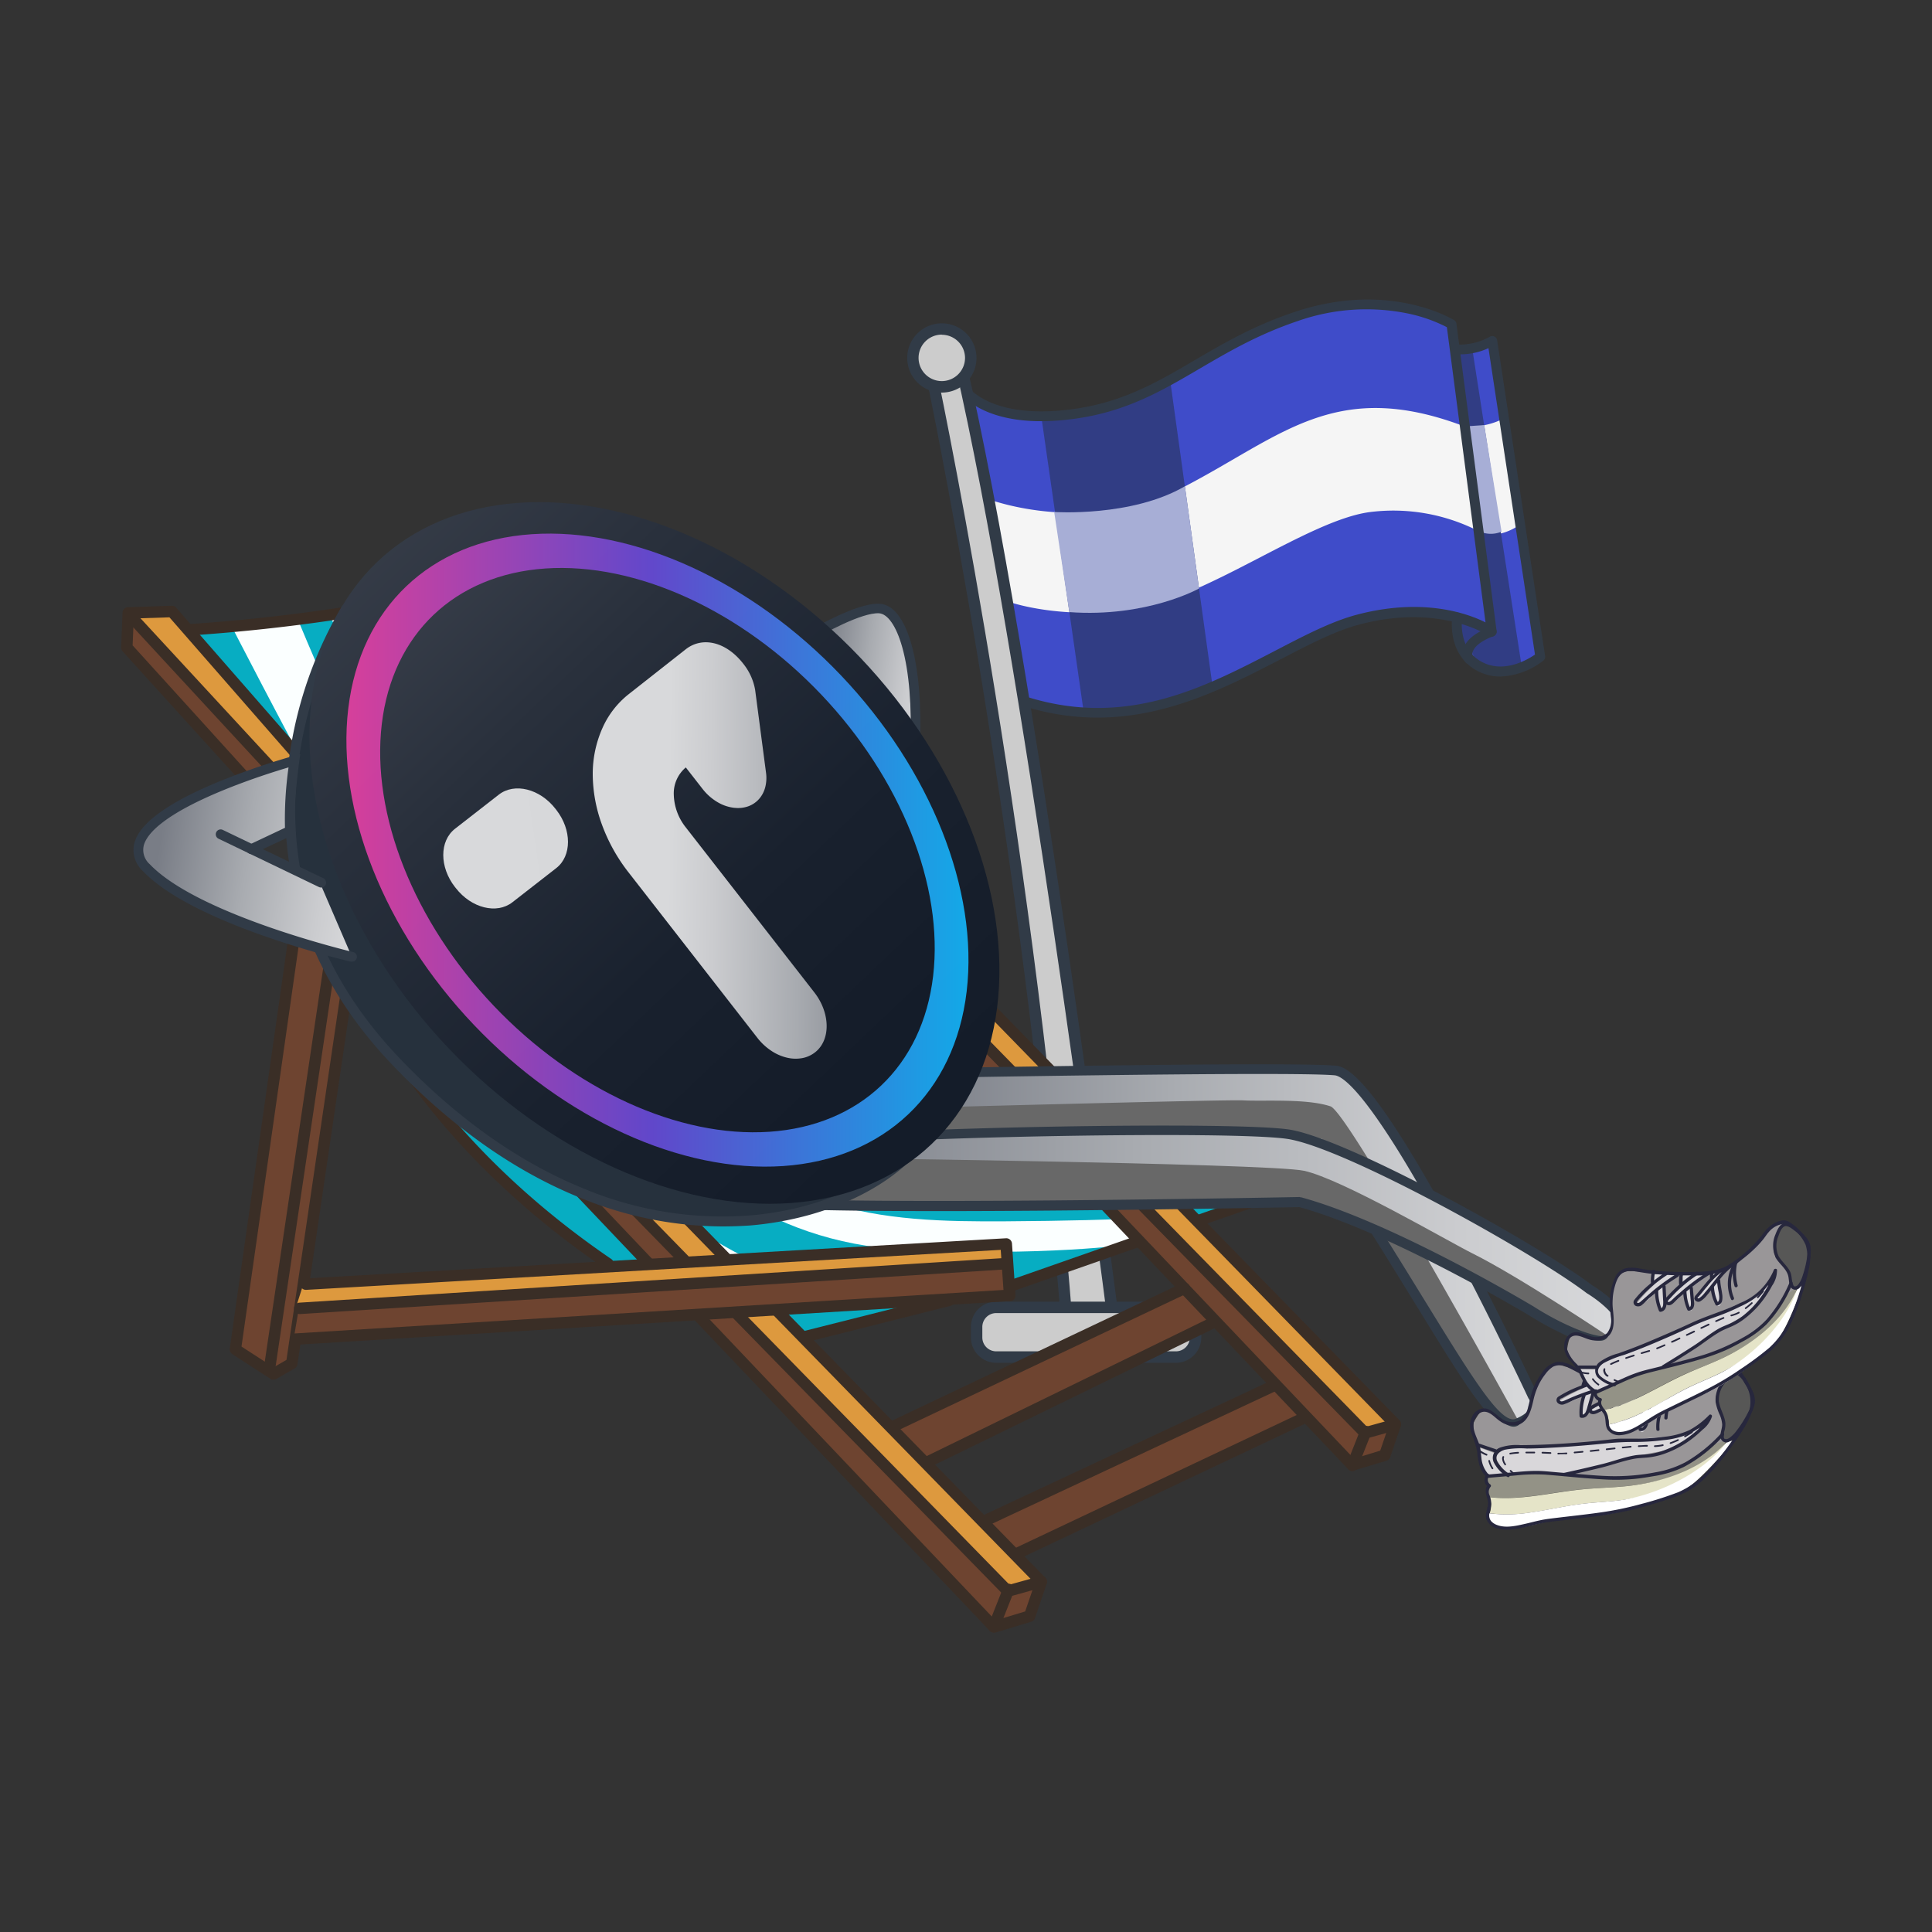 <svg id="Capa_2" data-name="Capa 2" xmlns="http://www.w3.org/2000/svg" xmlns:xlink="http://www.w3.org/1999/xlink" viewBox="0 0 400 400"><rect x="0" y="0" width="400" height="400" fill="#333333" stroke="none"/><defs><style>.cls-1{fill:#313d84;}.cls-2{fill:#3f4cc9;}.cls-3{fill:#f5f5f5;}.cls-4{fill:#a7aed6;}.cls-5{fill:#313b47;}.cls-6{fill:#ccc;}.cls-7{fill:#07adc2;}.cls-8{fill:#fbffff;}.cls-9{fill:#6e4430;}.cls-10{fill:#dd993e;}.cls-11{fill:#3a2e26;}.cls-12{fill:url(#Degradado_sin_nombre_12);}.cls-13{fill:url(#Degradado_sin_nombre_12-2);}.cls-14{fill:#686868;}.cls-15{fill:url(#Degradado_sin_nombre_12-3);}.cls-16{fill:#939286;}.cls-17{fill:#e5e4c8;}.cls-18{fill:#fff;}.cls-19{fill:#999698;}.cls-20{fill:#575756;}.cls-21{fill:#d9d7da;}.cls-22{fill:#27273d;}.cls-23{fill:url(#Degradado_sin_nombre_12-4);}.cls-24{fill:#26313d;}.cls-25{fill:url(#Degradado_sin_nombre_49);}.cls-26{opacity:0.93;fill:url(#Nueva_muestra_de_degradado_2);}.cls-27{fill:url(#Degradado_sin_nombre_49-2);}.cls-28{fill:url(#Degradado_sin_nombre_12-5);}.cls-29{fill:url(#Degradado_sin_nombre_11);}.cls-30{fill:url(#Degradado_sin_nombre_12-6);}</style><linearGradient id="Degradado_sin_nombre_12" x1="175.04" y1="258.08" x2="318.27" y2="258.08" gradientUnits="userSpaceOnUse"><stop offset="0.08" stop-color="#797d86"/><stop offset="0.47" stop-color="#a8abb0"/><stop offset="0.82" stop-color="#cbcccf"/><stop offset="1" stop-color="#d8d9db"/></linearGradient><linearGradient id="Degradado_sin_nombre_12-2" x1="175.04" y1="261.33" x2="318.42" y2="261.33" xlink:href="#Degradado_sin_nombre_12"/><linearGradient id="Degradado_sin_nombre_12-3" x1="145.64" y1="255.93" x2="336.59" y2="255.93" xlink:href="#Degradado_sin_nombre_12"/><linearGradient id="Degradado_sin_nombre_12-4" x1="126.31" y1="634.85" x2="151.43" y2="634.85" gradientTransform="translate(137.65 -509.53) rotate(8.6)" xlink:href="#Degradado_sin_nombre_12"/><linearGradient id="Degradado_sin_nombre_49" x1="1700.88" y1="2333.98" x2="1700.88" y2="2949.51" gradientTransform="translate(-1277.33 -2313.34) scale(0.83 0.87)" gradientUnits="userSpaceOnUse"><stop offset="0" stop-color="#fff"/><stop offset="0.14" stop-color="#c9cbce"/><stop offset="0.31" stop-color="#92969c"/><stop offset="0.47" stop-color="#656a73"/><stop offset="0.62" stop-color="#424853"/><stop offset="0.77" stop-color="#29303c"/><stop offset="0.9" stop-color="#19212e"/><stop offset="1" stop-color="#141c29"/></linearGradient><linearGradient id="Nueva_muestra_de_degradado_2" x1="71.72" y1="175.99" x2="200.53" y2="175.99" gradientTransform="translate(158.78 -45.34) rotate(43.56)" gradientUnits="userSpaceOnUse"><stop offset="0" stop-color="#e340a1"/><stop offset="0.49" stop-color="#664ad6"/><stop offset="0.99" stop-color="#14b2f5"/></linearGradient><linearGradient id="Degradado_sin_nombre_49-2" x1="1752.54" y1="2435.57" x2="1752.54" y2="2932.89" gradientTransform="translate(-1298.38 -2313.92) scale(0.82 0.87)" xlink:href="#Degradado_sin_nombre_49"/><linearGradient id="Degradado_sin_nombre_12-5" x1="1646.54" y1="2609.6" x2="1605.56" y2="2650.64" gradientTransform="matrix(0.62, -0.48, -0.61, -0.79, 759.92, 3028.6)" xlink:href="#Degradado_sin_nombre_12"/><linearGradient id="Degradado_sin_nombre_11" x1="1613.18" y1="2632.07" x2="1567.31" y2="2664.83" gradientTransform="matrix(0.62, -0.48, -0.61, -0.79, 759.92, 3028.6)" gradientUnits="userSpaceOnUse"><stop offset="0" stop-color="#797d86"/><stop offset="0.09" stop-color="#95999f"/><stop offset="0.2" stop-color="#aeb0b5"/><stop offset="0.32" stop-color="#c1c2c6"/><stop offset="0.47" stop-color="#cecfd2"/><stop offset="0.65" stop-color="#d6d7d9"/><stop offset="1" stop-color="#d8d9db"/></linearGradient><linearGradient id="Degradado_sin_nombre_12-6" x1="-4.84" y1="690.53" x2="41.77" y2="690.53" gradientTransform="translate(137.65 -509.53) rotate(8.6)" xlink:href="#Degradado_sin_nombre_12"/></defs><title>i</title><path class="cls-1" d="M303.29,135.35a39.78,39.78,0,0,1-2.05-4.6c0-.51.08-3.28.08-3.28l6.86,2.77s-1.54,1.61-2.12,2S303.29,135.35,303.29,135.35Z"/><path class="cls-2" d="M306.74,110.21l2.31,20.11s-2.95,1.09-3.94,3-2.85,3.83,2.74,5.15a14.19,14.19,0,0,0,9.41-.77l1.65-1.64-4.38-27.92S310.17,111.29,306.74,110.21Z"/><path class="cls-3" d="M303.69,87.4l3.06,23.32a11.33,11.33,0,0,0,8.32-2.41l-3.39-22.44S307,88,303.69,87.4Z"/><path class="cls-2" d="M300.4,66.38l2.74,21.9a15.46,15.46,0,0,0,8.43-1.76l-2.3-15.21-7.22,1Z"/><path class="cls-1" d="M304.82,72.22l10.29,66.13a7.07,7.07,0,0,1-6.57.43c-3.87-1.53-4.23-4.59-3.43-5.76a11.16,11.16,0,0,1,3.29-2.41l-7.23-58.76"/><path class="cls-4" d="M307.3,88l-3.94.29L306.28,110a5.68,5.68,0,0,0,4.6.07Z"/><path class="cls-3" d="M204.72,103.06l4.16,21s7.88,13.46,32.73,3.94,36.68-19.38,47.3-19.05a31.49,31.49,0,0,1,17.73,6.24L302.59,85.1s-19.38-7.33-36.67.22-28,16.31-37.45,18.5S204.72,103.06,204.72,103.06Z"/><path class="cls-2" d="M201,82l3.76,21.38s20.47,7.81,40.61-2.7,31.24-22.48,57.81-12.4l-2.63-21.17A43.59,43.59,0,0,0,275.26,64c-14.45,2.49-27.15,12.12-36.79,17.23S208.84,88.71,201,82Z"/><path class="cls-2" d="M274.82,130.61c-13.14,6-22.77,13.57-38.68,16.06s-23.5-1.61-23.5-1.61l-3.43-20.36S220,128.46,235,126.05s35.69-18.18,48.39-20a38.69,38.69,0,0,1,22.89,4l2.73,20.26a65.78,65.78,0,0,0-15.43-3.4C286.39,126.48,274.82,130.61,274.82,130.61Z"/><path class="cls-1" d="M215.59,86.2,224.31,147s2.92,1.17,11.83-.29a77.15,77.15,0,0,0,15-3.95l-8.79-63.46a66.17,66.17,0,0,1-15.73,5.51A67.46,67.46,0,0,1,215.59,86.2Z"/><path class="cls-5" d="M227.19,148.57a50.45,50.45,0,0,1-15.3-2.4,1,1,0,0,1,.61-1.93c20.76,6.55,37-2,51.41-9.46,6-3.12,11.62-6.07,16.93-7.49,13.67-3.64,23-.3,26.72,1.57l-8-61.12a31.7,31.7,0,0,0-8.25-2.87,42.9,42.9,0,0,0-22.6,1.59c-8.22,2.77-14.38,6.38-20.34,9.87-7.73,4.53-15,8.81-25.53,10.32-18.68,2.69-24-5.23-24.21-5.56a1,1,0,0,1,1.71-1.1c.08.12,5,7.13,22.21,4.65,10.11-1.45,17.24-5.63,24.79-10.06,6.05-3.54,12.31-7.21,20.73-10,19.35-6.5,32.42,1.37,33,1.71a1,1,0,0,1,.47.73l8.32,63.64a1,1,0,0,1-.48,1,1,1,0,0,1-1.11,0c-.1-.07-10.09-6.82-26.89-2.34-5.09,1.36-10.63,4.26-16.51,7.32C254.33,142.07,241.88,148.57,227.19,148.57Z"/><path class="cls-5" d="M310.69,140.07a10.21,10.21,0,0,1-5-1.27c-6.1-3.37-5.09-10.8-5-11.11a1,1,0,1,1,2,.29c0,.29-.82,6.37,4,9,4.62,2.56,9.61-.42,11.11-1.46l-9.63-63.44a13.87,13.87,0,0,1-6.78,1.25,1,1,0,0,1,.27-2,12.76,12.76,0,0,0,6.83-1.64,1,1,0,0,1,.93,0,1,1,0,0,1,.55.75l9.93,65.4a1,1,0,0,1-.37.94A15.62,15.62,0,0,1,310.69,140.07Z"/><path class="cls-4" d="M218.26,106s16.05,1.1,27.07-5.33l2.92,21.17s-10.8,6.06-26.86,4.89Z"/><path class="cls-6" d="M192.32,74.91S213,171,221.08,276.58h9.82S213.48,138.16,198.68,74.41Z"/><path class="cls-5" d="M232.25,277.77H220l-.09-1.1c-8-104.27-28.53-200.55-28.73-201.51l-.29-1.32,8.72-.69.23,1c14.65,63.08,32.07,200.91,32.25,202.3Zm-10.07-2.37h7.38c-1.83-14.32-18-139.69-31.81-199.73l-4,.32C196.25,87.89,214.65,178,222.18,275.4Z"/><circle class="cls-6" cx="194.97" cy="74.12" r="5.99"/><path class="cls-5" d="M195,81.28a7.17,7.17,0,1,1,7.17-7.16A7.17,7.17,0,0,1,195,81.28Zm0-12a4.81,4.81,0,1,0,4.8,4.81A4.81,4.81,0,0,0,195,69.31Z"/><rect class="cls-6" x="202.2" y="270.67" width="45.33" height="10.29" rx="5.15"/><path class="cls-5" d="M243.47,282.15H206.25a5.24,5.24,0,0,1-5.23-5.24v-2.18a5.24,5.24,0,0,1,5.23-5.24h37.22a5.25,5.25,0,0,1,5.24,5.24v2.18A5.25,5.25,0,0,1,243.47,282.15Zm-37.22-10.29a2.87,2.87,0,0,0-2.87,2.87v2.18a2.88,2.88,0,0,0,2.87,2.87h37.22a2.88,2.88,0,0,0,2.87-2.87v-2.18a2.87,2.87,0,0,0-2.87-2.87Z"/><path class="cls-5" d="M304.18,137.47a1,1,0,0,1-.86-.46,3.32,3.32,0,0,1-.3-2.76c.55-1.75,2.38-3.24,5.44-4.44a1,1,0,1,1,.74,1.89c-3.17,1.24-4,2.48-4.23,3.11a1.37,1.37,0,0,0,0,1.1,1,1,0,0,1-.29,1.39A.94.94,0,0,1,304.18,137.47Z"/><path class="cls-7" d="M74.29,125.73s-2.92,6.42-5.11,13.07-4.38,20.72-4.38,20.72L38.52,130.26s10.15-.73,16.86-1.25S74.29,125.73,74.29,125.73Z"/><path class="cls-7" d="M72.9,197.59s12.77,15,17.3,18.5A150.2,150.2,0,0,0,103,224.41l30.51,37.66-7-.29s-14.15-6.13-32.11-26.71-22-34.16-22-34.16Z"/><path class="cls-7" d="M162.2,278.62l-36.49-43.77s10.36-1.32,34.15-6,30.95-17,30.95-17l31.42,33.06,43-1.2,4.38,2.63L208.91,266.5Z"/><path class="cls-8" d="M61.88,128.77l-13.87,1S86.53,205,104.27,229.12,144,262.76,144,262.76l14.68-.61s-17.69-5.66-38.53-29.29C103.49,214,79.82,172,61.88,128.77Z"/><path class="cls-8" d="M68.59,128.19l14.45-2s30.33,64,52.08,95,48.25,31.8,73,31.67,40.64-1.23,40.64-1.23l-14.81,6s-17.81,2.58-46.76,1.09S139.6,240.39,127.78,224C111.2,201.05,68.59,128.19,68.59,128.19Z"/><path class="cls-8" d="M93.85,125.71l12.26-2s34.68,69.73,51.67,94.74c5.15,7.58,12.54,14.36,20,17.81,12,5.54,25.37,4.3,36.93,4.38,18.76.14,61,.73,61,.73l-16.93,7.57s-61.57,0-68.09-.4a52.77,52.77,0,0,1-37.51-19.85C140.15,212.06,93.85,125.71,93.85,125.71Z"/><polygon class="cls-9" points="263.4 286.05 195.08 319.11 201.43 326.67 270.29 293.6 263.4 286.05"/><polygon class="cls-9" points="244.9 266.67 177.78 298.2 184.46 306.52 251.68 273.68 244.9 266.67"/><polygon class="cls-9" points="192.67 211.6 196.72 199.34 218.84 222.77 204.17 223.31 192.67 211.6"/><polygon class="cls-9" points="219.32 239.95 279.71 303.13 287.05 301.6 288.58 295.03 235.52 239.19 219.32 239.95"/><polygon class="cls-10" points="205.87 209.27 288.58 295.03 282.88 296.23 198.53 209.78 205.87 209.27"/><path class="cls-11" d="M280,304.57a1.17,1.17,0,0,1-.86-.37l-88.32-93a1.18,1.18,0,0,1,1.72-1.63L280.32,302l5.44-1.66,1.76-5.16-91.46-93.78a1.18,1.18,0,1,1,1.69-1.65l92,94.3a1.2,1.2,0,0,1,.27,1.21l-2.19,6.42a1.17,1.17,0,0,1-.78.75l-6.71,2A1,1,0,0,1,280,304.57Z"/><path class="cls-11" d="M282.59,297.85a1.14,1.14,0,0,1-.84-.36L193.29,207a1.18,1.18,0,1,1,1.69-1.65l88,90,5.6-1.56a1.18,1.18,0,0,1,.64,2.28l-6.28,1.75A1.12,1.12,0,0,1,282.59,297.85Z"/><polygon class="cls-9" points="56.26 166.82 25.93 133.98 26.37 126.64 36.33 126.64 62.94 158.06 62.28 162.55 56.26 166.82"/><polygon class="cls-10" points="26.37 126.64 60.13 164.41 62.17 163.54 62.94 158.06 36.33 126.64 26.37 126.64"/><path class="cls-11" d="M60.71,165.16a1.18,1.18,0,0,1-.87-.38L26.12,128.29a1.2,1.2,0,0,1,.07-1.68,1.18,1.18,0,0,1,1.67.07l33.72,36.49a1.18,1.18,0,0,1-.07,1.67A1.12,1.12,0,0,1,60.71,165.16Z"/><polygon class="cls-9" points="48.92 279.92 60.53 195.73 72.9 197.59 60.2 282.22 56.59 284.19 48.92 279.92"/><path class="cls-11" d="M209.9,267.2a1.19,1.19,0,0,1-1.12-.8,1.17,1.17,0,0,1,.73-1.5l25.71-9a1.18,1.18,0,0,1,.79,2.23l-25.72,9A1.07,1.07,0,0,1,209.9,267.2Z"/><path class="cls-11" d="M248,253.93a1.18,1.18,0,0,1-.4-2.29l27.7-9.71a1.19,1.19,0,0,1,.78,2.24l-27.69,9.7A1.32,1.32,0,0,1,248,253.93Z"/><path class="cls-11" d="M125.89,262.82a1.2,1.2,0,0,1-.67-.21C103,247.46,89.67,231.38,82.4,220.55c-7.91-11.77-10.52-19.86-10.63-20.2a1.18,1.18,0,0,1,.77-1.48,1.19,1.19,0,0,1,1.49.77h0c0,.08,2.64,8.17,10.4,19.69,7.15,10.63,20.27,26.42,42.12,41.33a1.18,1.18,0,0,1-.66,2.16Z"/><path class="cls-11" d="M161.72,279.17a1.18,1.18,0,0,1-.28-2.33l34.74-8.76a1.18,1.18,0,0,1,.58,2.29L162,279.13A1.35,1.35,0,0,1,161.72,279.17Z"/><path class="cls-11" d="M39.1,131.58a1.18,1.18,0,0,1-.06-2.36,379,379,0,0,0,41.46-5.09,1.18,1.18,0,0,1,.42,2.33,380,380,0,0,1-41.75,5.12Z"/><path class="cls-11" d="M178.08,299.75a1.18,1.18,0,0,1-.51-2.25l67.15-31.83a1.18,1.18,0,0,1,1,2.14l-67.15,31.82A1.11,1.11,0,0,1,178.08,299.75Z"/><path class="cls-11" d="M184.64,307.49a1.19,1.19,0,0,1-.52-2.25l66.72-32.55a1.18,1.18,0,1,1,1,2.12l-66.71,32.56A1.17,1.17,0,0,1,184.64,307.49Z"/><path class="cls-11" d="M280,304.57a1.12,1.12,0,0,1-.44-.09,1.17,1.17,0,0,1-.66-1.53l2.77-7a1.18,1.18,0,0,1,2.2.87l-2.77,7A1.2,1.2,0,0,1,280,304.57Z"/><path class="cls-11" d="M55.53,167.49a1.22,1.22,0,0,1-.88-.38L25.38,134.85a1.16,1.16,0,0,1-.3-.85l.29-7.15a1.18,1.18,0,0,1,1.14-1.13l9.05-.3a1.16,1.16,0,0,1,.93.41l27.3,31.24A1.18,1.18,0,1,1,62,158.62L35.08,127.81l-7.39.24-.23,5.57,28.94,31.9a1.17,1.17,0,0,1-.87,2Z"/><path class="cls-11" d="M56.62,285.66a1.14,1.14,0,0,1-.64-.19l-7.88-5.11a1.17,1.17,0,0,1-.53-1.16l12-84.22a1.18,1.18,0,1,1,2.34.33L50,278.79l6.64,4.3,2.67-1.54,12.33-83.66a1.18,1.18,0,0,1,1.34-1,1.2,1.2,0,0,1,1,1.34L61.59,282.46a1.18,1.18,0,0,1-.58.85l-3.8,2.19A1.11,1.11,0,0,1,56.62,285.66Z"/><path class="cls-11" d="M55.75,284.93h-.18a1.18,1.18,0,0,1-1-1.34l13-87.59a1.18,1.18,0,1,1,2.34.35l-13,87.58A1.19,1.19,0,0,1,55.75,284.93Z"/><path class="cls-11" d="M195.23,320.09a1.18,1.18,0,0,1-.5-2.25l68.82-32.17a1.18,1.18,0,1,1,1,2.14L195.73,320A1.1,1.1,0,0,1,195.23,320.09Z"/><path class="cls-11" d="M201,327.34a1.19,1.19,0,0,1-1.07-.68,1.18,1.18,0,0,1,.57-1.57l69.18-32.7a1.17,1.17,0,0,1,1.57.56,1.19,1.19,0,0,1-.56,1.58l-69.18,32.7A1.3,1.3,0,0,1,201,327.34Z"/><path class="cls-12" d="M273.72,235.77c26.93,40.94,34.81,61.31,40.51,58.9s3.7-5.08,3.7-5.08-31.63-67.15-41.49-68-89.87.62-89.87.62-11.68,2.7-11.53,10.15S273.72,235.77,273.72,235.77Z"/><path class="cls-13" d="M273.72,235.77c26.93,40.94,34.81,61.31,40.51,58.9l.33-.15-38.34-66.71s-14.55.25-18.85,0c-3.3-.18-57.26,1.26-81.87,1.92a6.71,6.71,0,0,0-.46,2.6C175.18,239.78,273.72,235.77,273.72,235.77Z"/><path class="cls-14" d="M273.72,235.77c26.93,40.94,34.81,61.31,40.51,58.9l.33-.15s-35.25-64.18-39.09-65.46c-5-1.67-13.8-1-18.1-1.24-3.3-.18-57.26,1.26-81.87,1.92a6.71,6.71,0,0,0-.46,2.6C175.18,239.78,273.72,235.77,273.72,235.77Z"/><path class="cls-5" d="M313.24,295.89c-4.26,0-9.22-8.06-19.74-25.16-5.48-8.9-12.29-20-21.17-33.48l1.69-1.12c8.9,13.53,15.72,24.62,21.2,33.53,9.73,15.81,15.6,25.35,18.61,24.08,1.74-.74,2.79-1.62,3-2.55a2,2,0,0,0-.31-1.58l-.07-.09-.05-.11c-.08-.17-7.86-16.81-16.73-33.33-5.21-9.7-9.77-17.45-13.55-23-6-8.87-8.71-10.36-9.8-10.45-9.68-.87-89,.61-89.76.63l0-2c3.27-.06,80.19-1.5,90-.62,1.66.14,4.64,1.48,11.3,11.34,3.82,5.66,8.42,13.47,13.66,23.22,8.56,15.94,16.1,32,16.74,33.34a4.06,4.06,0,0,1,.59,3.23c-.41,1.59-1.82,2.91-4.2,3.91A3.35,3.35,0,0,1,313.24,295.89Z"/><path class="cls-15" d="M317.07,271.46s-28.68-17.3-47.95-22.55c0,0-99.85,2-114.74-.22S144,238.79,165,236.6s89.55-3.51,101.6-1.75,51.5,23.78,62.44,32.1c0,0,9.72,5.64,7.05,9.11C331.64,281.89,317.07,271.46,317.07,271.46Z"/><path class="cls-14" d="M304.85,259.5c-5.28-2.64-27-15.37-34.85-17.1-7.19-1.58-105.18-2.76-105.18-2.76l-14-.92c-7.48,3.58-6.72,8.45,3.58,10,14.89,2.19,114.74.22,114.74.22,19.27,5.25,47.95,22.55,47.95,22.55s10.21,7.29,16,6.52l-.34-1.49S314.58,264.34,304.85,259.5Z"/><path class="cls-5" d="M332.44,278.8a20.79,20.79,0,0,1-7.88-2.17,66.53,66.53,0,0,1-8-4.31c-.7-.42-28.78-17.23-47.55-22.4-5.81.12-100.1,1.93-114.75-.23-6.26-.92-9.67-2.9-9.61-5.57.08-4,7.86-7.24,20.29-8.53,21.7-2.26,90.24-3.44,101.85-1.75,12,1.75,51.58,23.71,62.87,32.27.88.53,6.57,4.09,7.3,7.89a3.89,3.89,0,0,1-.73,3.2A4.41,4.41,0,0,1,332.44,278.8Zm-63.19-30.91.14,0c19.18,5.23,47.92,22.49,48.21,22.66l0,0c5.88,3.77,15,7.93,17,5.37a1.86,1.86,0,0,0,.36-1.59c-.49-2.55-4.78-5.6-6.39-6.56l-.1-.07c-11.1-8.44-50.19-30.2-62-31.91-11.53-1.68-79.73-.5-101.35,1.76-12.67,1.32-18.43,4.63-18.47,6.55,0,1.18,2.4,2.72,7.87,3.52,14.64,2.16,113.57.23,114.57.21Z"/><path class="cls-16" d="M336.72,307.69a53,53,0,0,0,17.34-4.92c3.58-4,3.55-4.95,3.36-4.79-.86.74-.82-1-.82-1l-14.05-4-34.72,12.95s-.51.82.71,1.81a2,2,0,0,0-.24,2.22c6.32.76,12.76-1,19.14-1.6C330.53,308.06,333.64,308,336.72,307.69Z"/><path class="cls-17" d="M357.76,298.28c-5.91,6.6-15,8.78-21,9.41-3.08.32-6.19.37-9.28.68-6.38.63-12.82,2.36-19.14,1.6a1,1,0,0,0,.07.15,4.51,4.51,0,0,1,0,3.19,30.41,30.41,0,0,0,8.52-.17c3.63-.51,7.19-1.37,10.83-1.8,2.46-.3,4.95-.39,7.41-.69a46.51,46.51,0,0,0,18.29-6.25C353.56,304,357.54,298.87,357.76,298.28Z"/><path class="cls-18" d="M335.09,310.65c-2.46.3-4.95.39-7.41.69-3.64.43-7.2,1.29-10.83,1.8a30.41,30.41,0,0,1-8.52.17,4.84,4.84,0,0,0-.15.6c0,.31-.06,2.57,4.29,2.54s8.86-2.38,15.75-2.51,17.63-3.53,21.15-5.88,9.67-9.84,9.67-9.84-1.39.28-1.28.06C352.09,305.8,341.54,309.88,335.09,310.65Z"/><path class="cls-19" d="M305.06,294.6a8.39,8.39,0,0,0,1.11,4.77c1.34,1.87-1.15,1.56,1.95,6.29,0,0,12.54-1.17,16.87-.09s11.48.81,19.7-.76a18.41,18.41,0,0,0,9.67-5.78s5,0,8.23-7.43c.46-1.08-.43-4.2-.43-4.2s-1.6-3.65-4.64-4c-13.45,8.25-18.74,5.47-20.77,4.83s-11.43-5-12.46-5.23-3.62-2.09-6.24,4.65-3.25,9.65-7.47,6.4C307.81,291.88,307.49,290.06,305.06,294.6Z"/><path class="cls-20" d="M356.22,287.07c-1.43,2.52-1.26,2.79-.07,5.11s.1,4.08.74,5.41,1.93.79,3.59-2,3.51-4.47,1.83-7.75S358.82,282.52,356.22,287.07Z"/><path class="cls-21" d="M306.24,299.68l3.83,1.4s.92-1.64,5.12-1.28,16.05-1.38,17.77-1.42,11.27-1,12.6-.86,6.85-2.44,6.85-2.44-3.54,4.7-7,5.21A53.29,53.29,0,0,0,333.84,303c-4.79,1.17-10.14,2.55-10.14,2.55s-4.72-1.61-15.87.35A13.15,13.15,0,0,1,306.24,299.68Z"/><path class="cls-21" d="M327.87,287.37s-5.17,2.34-5.16,3,3.12-.25,4.6-1.15-.24,2.75-.25,3.41.87,1.72,1.86-1.47,1.1-2.86,1.1-2.86L334.1,287l-2.66-1-2.77-.82Z"/><path class="cls-21" d="M333.89,289.51s-4.85,2.22-4.82,2.91,2.95-.18,4.34-1.05-.18,2.73-.17,3.38.85,1.73,1.72-1.42.53-2.67.53-2.67l4.29-1.38-2.54-1-2.64-.86Z"/><path class="cls-21" d="M340.1,290.78s-4.64,2.12-4.6,2.78,2.82-.16,4.14-1c0,0-.16,2.63-.15,3.26s.82,1.66,1.65-1.37.49-3.26.49-3.26l2.92-2-1.25.39-2.53-.84Z"/><path class="cls-22" d="M308.16,305.23a5.77,5.77,0,0,1-1.45-3.4c-.08-.61-.11-1.23-.21-1.83a9.24,9.24,0,0,0-.58-1.85c-.46-1.16-1.07-2.43-.78-3.71.23-1,1-2.11,2.1-2.15,1.32-.05,2.31,1.29,3.33,1.95a4.52,4.52,0,0,0,3.71.76c2.18-.67,2.73-3.12,3.19-5.07a14.09,14.09,0,0,1,1.33-3.68,12.58,12.58,0,0,1,1.18-1.79,5.78,5.78,0,0,1,1.55-1.49,3.4,3.4,0,0,1,3.33.25c1.22.6,2.39,1.28,3.62,1.85a81.1,81.1,0,0,0,8.1,3.13c2.48.84,5.18,1.72,7.83,1.33a23.21,23.21,0,0,0,4.08-1.18,30.31,30.31,0,0,0,3.89-1.66c.63-.33,1.25-.69,1.85-1.08a16.07,16.07,0,0,1,1.56-1,5,5,0,0,1,3.68-.5c.37.14.5.38.75.67s.75-.09.53-.41a2,2,0,0,1-.13-.18l-.53.41a11.11,11.11,0,0,1,1.23,1.88,7,7,0,0,1-.23,7.84,36.5,36.5,0,0,1-2.21,3.57,55.3,55.3,0,0,1-5.13,6.48,18.28,18.28,0,0,1-6.27,4.57,72,72,0,0,1-7.63,2.43,66.13,66.13,0,0,1-8.59,1.78c-2.95.42-5.92.73-8.88,1.09-1.14.14-2.29.26-3.42.5s-2,.48-3,.71c-1.88.42-4.11,1-6,.29a3,3,0,0,1-1.23-.8,1.9,1.9,0,0,1-.32-1.77,12.88,12.88,0,0,0,.34-1.75,5.12,5.12,0,0,0-.36-1.85,1.62,1.62,0,0,1,.2-1.72.34.34,0,0,0-.07-.53,1.13,1.13,0,0,1-.25-1.63c.27-.34-.21-.82-.48-.48a1.81,1.81,0,0,0,.39,2.69l-.07-.53c-1,1-.27,2.29-.06,3.45s-.71,2.49-.3,3.75a3.23,3.23,0,0,0,2.26,1.89,8,8,0,0,0,3,.18c2.2-.22,4.32-.9,6.48-1.33,1.34-.27,2.72-.38,4.08-.54l4.77-.57a79.85,79.85,0,0,0,9.24-1.54c2.87-.71,5.73-1.55,8.52-2.51a20,20,0,0,0,3.46-1.5,17.7,17.7,0,0,0,3.3-2.48,47,47,0,0,0,5.56-6.54c.87-1.2,1.71-2.42,2.47-3.69a16.73,16.73,0,0,0,1.89-3.9,6.83,6.83,0,0,0-.18-4.17,10.85,10.85,0,0,0-1.34-2.76q-.36-.49-.75-1c-.24-.3-.71.09-.53.41,0,.07.09.12.13.18l.53-.41a2.28,2.28,0,0,0-.73-.72,3.46,3.46,0,0,0-1.49-.31,6.72,6.72,0,0,0-3.68,1.15,28.14,28.14,0,0,1-8.1,3.83,11.76,11.76,0,0,1-4.15.7,18.59,18.59,0,0,1-4.24-.88,79.58,79.58,0,0,1-8.48-3.1c-1.35-.6-2.66-1.26-3.95-2a6,6,0,0,0-3.3-1,4.67,4.67,0,0,0-3.16,2.15,13.46,13.46,0,0,0-2.05,3.71c-.41,1.13-.6,2.33-.93,3.49a4.6,4.6,0,0,1-1.69,2.75,3.63,3.63,0,0,1-3.95-.47c-1.08-.72-2-1.89-3.37-2a2.85,2.85,0,0,0-2.55,1.62,4.41,4.41,0,0,0-.24,3.38,23,23,0,0,1,1.26,3.93,11.82,11.82,0,0,0,.72,3.59,5.7,5.7,0,0,0,1.08,1.57c.29.32.77-.16.47-.48Z"/><path class="cls-22" d="M355.22,290.39a10.68,10.68,0,0,0,.71,2.27,6.36,6.36,0,0,1,.63,2.25c0,1-.59,2.07-.26,3a1.22,1.22,0,0,0,1.63.62,5.09,5.09,0,0,0,1.9-1.61,22,22,0,0,0,2.73-4.28,6.79,6.79,0,0,0,.76-2.13,4.51,4.51,0,0,0-.41-2.37,13,13,0,0,0-1.19-2.2,5.74,5.74,0,0,0-1.51-1.77c-1.29-.84-2.61.55-3.37,1.48a6.2,6.2,0,0,0-1.64,4.6c.06.43.73.43.68,0a5.35,5.35,0,0,1,1.27-3.91c.49-.63,1.6-2.12,2.55-1.69a4.26,4.26,0,0,1,1.43,1.63,13,13,0,0,1,1.08,1.93,4,4,0,0,1,.43,2.31,6.55,6.55,0,0,1-.68,1.82,23.42,23.42,0,0,1-2.31,3.73,7.12,7.12,0,0,1-1.6,1.64c-.32.21-.95.46-1.12-.07a3.6,3.6,0,0,1,.14-1.56,5.28,5.28,0,0,0,.15-1.48c-.18-1.56-1.11-2.89-1.35-4.44C355.8,289.78,355.15,290,355.22,290.39Z"/><path class="cls-22" d="M307.79,306l6.08-.53a37.56,37.56,0,0,1,6.09-.16c4.11.32,8.21.79,12.33,1a42.11,42.11,0,0,0,6.15-.12c1.33-.13,2.65-.35,4-.58a22,22,0,0,0,6.16-1.88,29.59,29.59,0,0,0,8.26-6.54c.3-.32-.17-.8-.47-.48a30.89,30.89,0,0,1-7.38,6,20.5,20.5,0,0,1-6.13,2.09,44.34,44.34,0,0,1-9.48.82c-2-.05-4.05-.22-6.07-.39s-4-.31-6-.5c-1.09-.1-2.18-.2-3.27-.2s-2.32.08-3.47.18l-6.74.6c-.43,0-.44.71,0,.67Z"/><path class="cls-22" d="M312.53,305.18a7.06,7.06,0,0,1-2.56-2.7c-.53-1.23.54-2.05,1.62-2.34a17.6,17.6,0,0,1,4.47-.24c1.9,0,3.81-.1,5.71-.2,3.79-.21,7.56-.53,11.33-.92a55.4,55.4,0,0,1,5.61-.24,46,46,0,0,0,5.62-.37,17.86,17.86,0,0,0,5.66-1.43,17.38,17.38,0,0,0,4.37-3.31l-.57-.33a5,5,0,0,1-1.77,2.42,22.3,22.3,0,0,1-2.37,2,20.32,20.32,0,0,1-5.47,2.88,14,14,0,0,1-2.91.67c-1,.11-2,.09-3,.28-2.19.4-4.29,1.2-6.44,1.74-2.66.65-5.32,1.27-8,1.85-.42.1-.24.75.18.66q3.72-.82,7.43-1.72c2.25-.55,4.44-1.37,6.72-1.82,1.05-.21,2.09-.2,3.16-.32a14.8,14.8,0,0,0,3-.66,21,21,0,0,0,5.59-2.89A24.63,24.63,0,0,0,352.5,296a5.65,5.65,0,0,0,1.94-2.72.34.34,0,0,0-.56-.33,16.88,16.88,0,0,1-4.1,3.14,16.3,16.3,0,0,1-5.45,1.4,44.79,44.79,0,0,1-5.79.37c-1,0-2,0-3,0s-2,.16-3,.26c-3.91.42-7.84.73-11.76.92-2,.09-4,.15-6,.16a10.51,10.51,0,0,0-4.06.46,2.27,2.27,0,0,0-1.5,3,7.42,7.42,0,0,0,2.87,3.11c.36.25.7-.34.34-.58Z"/><path class="cls-22" d="M309.82,300.09,306,298.8c-.41-.14-.59.51-.18.65l3.78,1.29c.41.14.59-.51.18-.65Z"/><path class="cls-22" d="M331.06,285.69a31.48,31.48,0,0,0-4.34,1.43,23.57,23.57,0,0,0-4,2,.85.85,0,0,0-.31,1.24,1.28,1.28,0,0,0,1.54.33c.73-.26,1.43-.64,2.16-.94s1.47-.59,2.22-.85a46.49,46.49,0,0,1,5.19-1.47c.42-.09.24-.74-.18-.65a44.2,44.2,0,0,0-7.63,2.41c-.59.24-1.16.51-1.75.77-.23.1-.81.35-1,0s.38-.46.57-.56a28.63,28.63,0,0,1,3.47-1.71,29.43,29.43,0,0,1,4.2-1.37.34.34,0,0,0-.18-.66Z"/><path class="cls-22" d="M328.08,286.82a6.62,6.62,0,0,1,.38-1,7.54,7.54,0,0,1,.58-1,.34.34,0,1,0-.58-.35,7.73,7.73,0,0,0-1,2.19.33.33,0,0,0,.24.41.35.35,0,0,0,.42-.23Z"/><path class="cls-22" d="M327.6,288.88a11.05,11.05,0,0,0-.57,4.31.35.35,0,0,0,.25.33,1.35,1.35,0,0,0,1.25-.37,2.68,2.68,0,0,0,.66-1.27c.32-1.1.63-2.2.95-3.29a.34.34,0,0,0-.65-.18l-.8,2.76a6,6,0,0,1-.39,1.18c-.16.3-.47.61-.84.52l.24.32a10.55,10.55,0,0,1,.56-4.13c.14-.41-.52-.59-.66-.18Z"/><path class="cls-22" d="M337.54,287.78a28.91,28.91,0,0,0-4.44,1.48c-.74.31-1.47.63-2.18,1-.32.16-.64.32-.95.49a4,4,0,0,0-.93.58.87.87,0,0,0,.42,1.4c.66.23,1.37-.25,2-.5,1.39-.61,2.82-1.14,4.26-1.64a39,39,0,0,1,4.72-1.35c.43-.09.25-.74-.18-.65a46,46,0,0,0-7.42,2.34c-.56.22-1.12.45-1.67.69l-.73.33a1.17,1.17,0,0,1-.6.16.36.36,0,0,1-.27-.15c0-.16.06-.2.18-.27a24.57,24.57,0,0,1,3.64-1.79,28.13,28.13,0,0,1,4.38-1.46c.42-.1.24-.75-.18-.65Z"/><path class="cls-22" d="M333.88,289.22c.05-.17.09-.33.15-.49l.09-.26,0-.09s0,0,0,0l0-.07a6.9,6.9,0,0,1,.48-.89.33.33,0,0,0-.12-.46.34.34,0,0,0-.46.12,6.67,6.67,0,0,0-.86,2,.34.34,0,0,0,.24.41.34.34,0,0,0,.41-.23Z"/><path class="cls-22" d="M333.44,291.08A10.41,10.41,0,0,0,333,295a.34.34,0,0,0,.25.33,1.16,1.16,0,0,0,1.13-.32,2.42,2.42,0,0,0,.56-1.16c.25-1,.5-2,.74-3a.34.34,0,0,0-.65-.18l-.62,2.5c-.11.43-.28,1.68-1,1.48l.25.32a9.87,9.87,0,0,1,.37-3.74c.13-.41-.52-.59-.65-.18Z"/><path class="cls-22" d="M343,289a17.89,17.89,0,0,0-4.32,2c-.71.42-1.41.86-2.12,1.29-.45.28-1.32.58-1.24,1.25s.82.81,1.36.65a8.71,8.71,0,0,0,1.68-.82c1.2-.69,2.35-1.47,3.54-2.2a14.62,14.62,0,0,1,4-1.93c.42-.1.24-.75-.18-.65-2.2.54-4.14,2-6,3.16a22.87,22.87,0,0,1-2.88,1.66,1.56,1.56,0,0,1-.59.18c-.11,0-.16,0-.17-.12s0-.08.1-.15a5.38,5.38,0,0,1,.92-.56l1.8-1.1a17.54,17.54,0,0,1,4.29-2A.34.34,0,0,0,343,289Z"/><path class="cls-22" d="M340.65,290.3c0-.12.08-.25.13-.37l0-.07c0-.05,0,.07,0,0v0c0-.05.05-.09.07-.13a4.63,4.63,0,0,1,.39-.59.3.3,0,0,0,0-.26.31.31,0,0,0-.15-.2.3.3,0,0,0-.26,0,.35.35,0,0,0-.2.16,3.48,3.48,0,0,0-.4.6,6.37,6.37,0,0,0-.29.72.34.34,0,1,0,.66.18Z"/><path class="cls-22" d="M339.55,291.87a10.33,10.33,0,0,0-.3,4.07.34.34,0,0,0,.25.32c1.22.25,1.71-1.15,1.9-2.09s.26-1.95.55-2.88c.14-.42-.52-.6-.65-.18a19,19,0,0,0-.48,2.5,7.3,7.3,0,0,1-.28,1.14c-.12.35-.39,1-.86.86l.25.33a9.78,9.78,0,0,1,.27-3.89c.16-.41-.5-.59-.65-.18Z"/><path class="cls-22" d="M313.38,305.22a.15.15,0,0,1-.11,0,8.23,8.23,0,0,1-.63-.57.17.17,0,1,1,.23-.25,6.14,6.14,0,0,0,.62.56.17.17,0,0,1,0,.24A.18.18,0,0,1,313.38,305.22Z"/><path class="cls-22" d="M311.67,303.39a.17.17,0,0,1-.14-.07A2.49,2.49,0,0,1,311,302a1,1,0,0,1,.09-.43.17.17,0,0,1,.22-.08.16.16,0,0,1,.09.22.68.68,0,0,0-.06.29,2.18,2.18,0,0,0,.44,1.1.17.17,0,0,1-.05.23Zm1-2.27a.15.15,0,0,1-.16-.13.17.17,0,0,1,.13-.2,14.93,14.93,0,0,1,1.68-.19.17.17,0,1,1,0,.34,13.9,13.9,0,0,0-1.63.18Zm10.17,0h-.18a.17.17,0,1,1,0-.33h.17c.41,0,.89,0,1.48-.05a.15.15,0,0,1,.18.16.17.17,0,0,1-.16.18C323.78,301.06,323.29,301.08,322.88,301.08ZM321,301h0l-1.66-.07a.17.17,0,0,1-.17-.17.18.18,0,0,1,.18-.17l1.66.07a.17.17,0,0,1,.17.18A.17.17,0,0,1,321,301Zm5-.1a.17.17,0,0,1-.17-.16.17.17,0,0,1,.15-.18l1.66-.15a.17.17,0,0,1,.19.15.17.17,0,0,1-.15.18l-1.67.15Zm-8.34,0h0c-.56,0-1.12,0-1.66,0h0a.17.17,0,1,1,0-.34c.54,0,1.1,0,1.67,0a.16.16,0,0,1,.16.17A.17.17,0,0,1,317.7,300.9Zm11.66-.31a.18.18,0,0,1-.17-.15.17.17,0,0,1,.15-.19l1.66-.18a.17.17,0,1,1,0,.34l-1.66.18Zm3.32-.36a.17.17,0,0,1-.17-.15.17.17,0,0,1,.15-.19l1.66-.18a.17.17,0,0,1,.19.15.17.17,0,0,1-.15.18l-1.66.19Zm3.32-.37a.16.16,0,0,1-.17-.15.17.17,0,0,1,.15-.18l1.66-.17a.18.18,0,0,1,.19.15.18.18,0,0,1-.15.19l-1.66.16Zm6.65-.28a.17.17,0,0,1-.17-.16.18.18,0,0,1,.17-.18,8.73,8.73,0,0,0,1.62-.2.18.18,0,0,1,.2.13.17.17,0,0,1-.13.2,8.57,8.57,0,0,1-1.68.21Zm-3.33,0a.16.16,0,0,1-.16-.16.17.17,0,0,1,.15-.18c.69,0,1.22-.07,1.61-.07H341a.17.17,0,0,1,.17.17.18.18,0,0,1-.17.17h-.07c-.39,0-.9,0-1.58.07Zm6.59-.63a.18.18,0,0,1-.16-.11.17.17,0,0,1,.1-.22c.49-.17,1-.39,1.53-.63a.17.17,0,0,1,.14.31,16.58,16.58,0,0,1-1.56.64Zm3-1.39a.17.17,0,0,1-.09-.32c.48-.26,1-.54,1.43-.85a.17.17,0,0,1,.23.06.16.16,0,0,1-.05.23c-.48.3-1,.59-1.44.86Z"/><path class="cls-22" d="M351.73,295.76a.21.21,0,0,1-.14-.07.18.18,0,0,1,0-.24c.43-.31.67-.5.67-.5a.17.17,0,0,1,.24,0,.15.15,0,0,1,0,.23s-.25.2-.68.51A.13.13,0,0,1,351.73,295.76Z"/><path class="cls-22" d="M309,304.18a.17.17,0,0,1-.14-.08,5,5,0,0,1-.7-1.59.17.17,0,1,1,.33-.07,4.76,4.76,0,0,0,.66,1.48.17.17,0,0,1-.05.23A.17.17,0,0,1,309,304.18Zm-1.26-2.84h-.06a7.45,7.45,0,0,1-1.52-.84.17.17,0,0,1,0-.23.18.18,0,0,1,.24-.05,7.18,7.18,0,0,0,1.43.8.18.18,0,0,1,.11.22A.17.17,0,0,1,307.69,301.34Z"/><path class="cls-22" d="M346.51,288.29a8.69,8.69,0,0,0-3.59,7.64c0,.43.71.43.67,0a8,8,0,0,1,3.26-7.05c.35-.26,0-.84-.34-.59Z"/><path class="cls-22" d="M346.16,288.57a10.74,10.74,0,0,0-1.58,5c0,.43.65.43.67,0a10.08,10.08,0,0,1,1.49-4.65c.23-.37-.36-.71-.58-.34Z"/><path class="cls-16" d="M356.5,281.25a49.62,49.62,0,0,0,13.85-9.67c1.95-4.65,1.63-5.46,1.52-5.26-.54.91-1.05-.66-1.05-.66l-13.65.78-26.8,22.1s-.2.89,1.18,1.39a1.83,1.83,0,0,0,.46,2c5.83-1.26,11-4.76,16.47-7.28C351.12,283.47,353.86,282.48,356.5,281.25Z"/><path class="cls-17" d="M372.25,266.48c-3.21,7.65-10.62,12.37-15.75,14.77-2.64,1.23-5.38,2.22-8,3.44-5.46,2.52-10.64,6-16.47,7.28l.11.11a4.26,4.26,0,0,1,.95,2.84,28.85,28.85,0,0,0,7.49-2.76c3.06-1.56,5.95-3.41,9-4.91,2.09-1,4.27-1.86,6.36-2.87a43.75,43.75,0,0,0,14.29-11.14C370.29,272.84,372.25,267.07,372.25,266.48Z"/><path class="cls-18" d="M356,284.38c-2.09,1-4.27,1.86-6.36,2.87-3.09,1.5-6,3.35-9,4.91a28.85,28.85,0,0,1-7.49,2.76,3,3,0,0,0,0,.58c.11.27.73,2.29,4.58.93s7.13-4.81,13.18-7,14.54-8.52,16.95-11.69S373.38,266,373.38,266s-1.15.68-1.13.45C369.54,274.88,361.44,281.72,356,284.38Z"/><path class="cls-19" d="M324.45,279.34a7.79,7.79,0,0,0,2.44,3.89c1.76,1.25-.55,1.73,3.64,5,0,0,10.76-4.87,14.92-5.24s10.42-2.79,17.23-6.7a17.23,17.23,0,0,0,6.79-8.08s4.49-1.5,5-9.1c.08-1.1-1.66-3.59-1.66-3.59s-2.54-2.74-5.35-2.16c-9.4,11.43-14.93,10.58-16.92,10.64s-11.65-.9-12.65-.82-3.84-.75-4.1,6,.07,9.54-4.66,8C326.05,276.09,325.21,274.57,324.45,279.34Z"/><path class="cls-20" d="M367.47,257c-.5,2.66-.27,2.86,1.49,4.55s1.34,3.58,2.31,4.56,2,.11,2.56-2.89,1.75-5-.75-7.43S368.37,252.19,367.47,257Z"/><path class="cls-21" d="M327,283.48l3.82.07s.32-1.73,4.15-2.71,13.8-6.12,15.3-6.68,9.7-4.3,10.9-4.62,5.33-4.26,5.33-4.26-1.7,5.25-4.65,6.77a49.83,49.83,0,0,0-9.37,6c-3.88,2.5-8.2,5.36-8.2,5.36s-4.68,0-13.95,5.16A12.26,12.26,0,0,1,327,283.48Z"/><path class="cls-21" d="M342.44,266s-3.87,3.65-3.64,4.27,2.69-1.18,3.72-2.43.63,2.52.82,3.1,1.3,1.26,1.2-1.87.1-2.88.1-2.88l3.2-2.42-2.66-.07-2.7.12Z"/><path class="cls-21" d="M348.43,266s-3.62,3.45-3.38,4.05,2.56-1.06,3.52-2.25.68,2.47.88,3.05,1.29,1.26,1.1-1.79-.36-2.53-.36-2.53l3.38-2.54-2.57-.15-2.6,0Z"/><path class="cls-21" d="M354.32,265.23s-3.46,3.3-3.23,3.88,2.45-1,3.37-2.15c0,0,.66,2.38.86,2.94s1.24,1.22,1-1.72-.56-3-.56-3l2-2.7-1,.73-2.5,0Z"/><path class="cls-22" d="M330.48,287.81a5.34,5.34,0,0,1-2.27-2.43c-.26-.5-.48-1-.73-1.52a7.07,7.07,0,0,0-1-1.41,7.78,7.78,0,0,1-2-2.94,2.66,2.66,0,0,1,.76-2.66c1.13-.85,2.64.18,3.8.48a4.57,4.57,0,0,0,3.37-.25c2.1-1.21,1.73-3.92,1.53-5.95a12.35,12.35,0,0,1,.22-4.11c.28-1.16.67-2.68,1.71-3.41a3.59,3.59,0,0,1,2.65-.38c1.13.15,2.25.37,3.38.49a73.24,73.24,0,0,0,8.64.32,16.05,16.05,0,0,0,7-1.13,19,19,0,0,0,3.12-2.15A28.49,28.49,0,0,0,363.8,258a18.9,18.9,0,0,0,1.33-1.51c.37-.47.69-1,1.09-1.43a4.78,4.78,0,0,1,3.09-1.68,1.49,1.49,0,0,1,.95.34c.32.2.72-.28.41-.53l-.23-.17-.35.59a9,9,0,0,1,3.73,4.09,7.58,7.58,0,0,1,.18,4,34.76,34.76,0,0,1-.89,4,50.92,50.92,0,0,1-2.68,7.58,17,17,0,0,1-4.14,5.78,64.31,64.31,0,0,1-5.94,4.41,58.36,58.36,0,0,1-6.93,4.13c-2.46,1.27-5,2.45-7.46,3.66-1,.49-2,.95-3,1.53s-1.64,1-2.46,1.55c-1.55,1-3.39,2.16-5.28,2.13a2.73,2.73,0,0,1-1.34-.35,1.85,1.85,0,0,1-.8-1.48,11.24,11.24,0,0,0-.2-1.53,4.07,4.07,0,0,0-.82-1.48c-.34-.47-.75-1.08-.45-1.68a.34.34,0,0,0-.2-.49,1,1,0,0,1-.71-1.4c.14-.42-.51-.59-.65-.18a1.72,1.72,0,0,0,1.18,2.23l-.2-.5a1.81,1.81,0,0,0,0,1.56,15.6,15.6,0,0,0,1,1.54c.58,1,.17,2.32.82,3.31a2.94,2.94,0,0,0,2.59,1.12,7.41,7.41,0,0,0,2.76-.74,58.18,58.18,0,0,0,5.43-3.21c1.1-.63,2.27-1.15,3.41-1.7l4-1.95a78.13,78.13,0,0,0,7.64-4.14c2.29-1.48,4.52-3.08,6.69-4.74a17.33,17.33,0,0,0,4.79-5.4,41.61,41.61,0,0,0,3.1-7.76c.44-1.41.83-2.84,1.13-4.29a14,14,0,0,0,.41-4.27,6.48,6.48,0,0,0-1.38-3.24,10.15,10.15,0,0,0-2.07-2.07c-.3-.23-.61-.44-.93-.64s-.69.34-.35.59c.05,0,.23.16.11.06l.41-.53a2.08,2.08,0,0,0-1-.43,3.14,3.14,0,0,0-1.45.23,6.39,6.39,0,0,0-2.83,2.15,26.43,26.43,0,0,1-6.19,6,10.08,10.08,0,0,1-3.34,1.75,17.19,17.19,0,0,1-3.79.49,73.25,73.25,0,0,1-8.64-.15c-1.35-.12-2.69-.3-4-.53a6.4,6.4,0,0,0-2.92,0,3.44,3.44,0,0,0-2.11,2,12.23,12.23,0,0,0-1,4.2,28.38,28.38,0,0,0,.2,3.91,4.24,4.24,0,0,1-.79,3.28,3.55,3.55,0,0,1-3.59.57c-1.24-.36-2.54-1.17-3.84-.53a2.85,2.85,0,0,0-1.44,2.36,4.22,4.22,0,0,0,1,3.05,16.61,16.61,0,0,1,2.19,3,10.45,10.45,0,0,0,1.71,2.88,5.28,5.28,0,0,0,1.4,1c.38.2.72-.38.34-.58Z"/><path class="cls-22" d="M367.56,260.26c.68,1.28,2,2.16,2.54,3.5.38.88.15,2,.7,2.82a1.15,1.15,0,0,0,1.69.14,4.5,4.5,0,0,0,1.19-2,20.81,20.81,0,0,0,1.15-4.73,7,7,0,0,0,0-2,4.24,4.24,0,0,0-1.05-2,11.89,11.89,0,0,0-1.81-1.66,4.76,4.76,0,0,0-2-1.14c-1.32-.18-2,1.38-2.38,2.38a5.84,5.84,0,0,0,0,4.67c.19.39.78.05.58-.34a5.09,5.09,0,0,1,0-3.91c.24-.67.7-2.09,1.57-2.14.66,0,1.4.64,1.89,1a13.13,13.13,0,0,1,1.69,1.56,3.42,3.42,0,0,1,.94,1.93,7.81,7.81,0,0,1-.08,1.63,20.91,20.91,0,0,1-.94,4.07,5.75,5.75,0,0,1-.93,1.91c-.24.29-.72.61-1,.14-.45-.86-.25-1.94-.69-2.82-.64-1.26-1.82-2.13-2.49-3.38C367.94,259.53,367.36,259.87,367.56,260.26Z"/><path class="cls-22" d="M330.42,288.64l5.52-2.47a33.45,33.45,0,0,1,5.56-2c3.57-.89,7.17-1.74,10.7-2.79a42.1,42.1,0,0,0,5.11-1.85c1.19-.53,2.34-1.16,3.49-1.79a21.18,21.18,0,0,0,4.95-3.56,27.59,27.59,0,0,0,5.36-8.37c.18-.39-.4-.73-.58-.34a28.37,28.37,0,0,1-4.76,7.71,19.33,19.33,0,0,1-4.88,3.74,42.31,42.31,0,0,1-8.06,3.56c-1.73.54-3.49,1-5.24,1.44s-3.54.93-5.31,1.36c-1.06.26-2.13.51-3.16.86a30.83,30.83,0,0,0-2.93,1.17c-2,.9-4.07,1.81-6.11,2.73-.39.17-.05.76.34.58Z"/><path class="cls-22" d="M334.32,286.42a6.66,6.66,0,0,1-3.06-1.58c-.93-1-.14-2.06.79-2.64a21.52,21.52,0,0,1,4.26-1.7q2.49-.9,4.93-1.91c3.21-1.32,6.38-2.74,9.53-4.2,1.58-.73,3.2-1.3,4.85-1.89a43.74,43.74,0,0,0,4.68-2,16.61,16.61,0,0,0,4.57-3,16.13,16.13,0,0,0,2.89-4.31l-.61-.08a5.36,5.36,0,0,1-1,2.93,23.47,23.47,0,0,1-1.46,2.34,19,19,0,0,1-3.93,4.12,14.08,14.08,0,0,1-2.32,1.41c-.86.4-1.75.7-2.58,1.16-1.76,1-3.32,2.32-5,3.42-2.19,1.42-4.41,2.81-6.64,4.17-.37.23,0,.81.34.58q3.14-1.91,6.22-3.9c1.8-1.16,3.46-2.54,5.32-3.61.87-.5,1.8-.81,2.7-1.24a12.8,12.8,0,0,0,2.42-1.49,19.84,19.84,0,0,0,4-4.12,23.22,23.22,0,0,0,1.69-2.72,5.56,5.56,0,0,0,1-3.23c0-.28-.5-.32-.62-.08a12.56,12.56,0,0,1-7,6.92c-3.23,1.61-6.71,2.56-10,4.08s-6.71,3-10.13,4.42c-1.68.68-3.38,1.33-5.09,1.93a11.65,11.65,0,0,0-3.85,1.77,2.18,2.18,0,0,0-.46,3.18,7.14,7.14,0,0,0,3.46,1.86.34.34,0,0,0,.18-.65Z"/><path class="cls-22" d="M330.35,282.72l-3.73,0a.34.34,0,0,0,0,.68l3.73,0a.34.34,0,0,0,0-.68Z"/><path class="cls-22" d="M344.76,263.47a27.61,27.61,0,0,0-3.37,2.55,20.94,20.94,0,0,0-3,3.09.83.83,0,0,0,.24,1.25,1.26,1.26,0,0,0,1.42-.27c.55-.44,1-1,1.55-1.43s1.15-1,1.74-1.46a43.7,43.7,0,0,1,4.14-2.88c.37-.23,0-.82-.34-.59a42.13,42.13,0,0,0-3.92,2.72c-1.23.95-2.33,2-3.5,3a1.22,1.22,0,0,1-.47.3c-.29.06-.45-.05-.27-.34a7.39,7.39,0,0,1,.79-.89c.5-.54,1-1.07,1.56-1.57a27.55,27.55,0,0,1,3.78-2.94c.36-.24,0-.82-.34-.58Z"/><path class="cls-22" d="M342.47,265.42a6.52,6.52,0,0,1,.23-2.07.34.34,0,1,0-.65-.18,7.11,7.11,0,0,0-.25,2.25.34.34,0,0,0,.33.34.34.34,0,0,0,.34-.34Z"/><path class="cls-22" d="M342.64,267.35a10.41,10.41,0,0,0,.81,4,.34.34,0,0,0,.32.25,1.27,1.27,0,0,0,1-.63,2.37,2.37,0,0,0,.25-1.36c-.05-1.09-.11-2.17-.17-3.26,0-.43-.7-.43-.67,0l.14,2.69a5.35,5.35,0,0,1,0,1.2c-.05.28-.22.65-.55.68l.33.25a9.9,9.9,0,0,1-.78-3.83.34.34,0,0,0-.68,0Z"/><path class="cls-22" d="M351.14,263.33a27.77,27.77,0,0,0-3.52,2.69c-.58.52-1.14,1.05-1.68,1.61-.24.24-.47.48-.69.73a3.1,3.1,0,0,0-.61.79.85.85,0,0,0,.92,1.08c.61,0,1.07-.64,1.49-1,1-.95,2.1-1.84,3.19-2.7a35.55,35.55,0,0,1,3.85-2.71.34.34,0,0,0-.34-.58,42.76,42.76,0,0,0-5.81,4.3c-.43.37-.87.75-1.29,1.14l-.53.5c-.13.12-.83.68-.8.22,0-.22.38-.51.53-.67s.43-.47.66-.7c.48-.49,1-1,1.49-1.42a27.51,27.51,0,0,1,3.48-2.68c.37-.23,0-.81-.34-.58Z"/><path class="cls-22" d="M348.35,265.77a6,6,0,0,1,0-.95,1.8,1.8,0,0,1,0-.22,1.62,1.62,0,0,1,0-.2,3.73,3.73,0,0,1,.09-.46.34.34,0,0,0-.24-.42.33.33,0,0,0-.41.24,6.2,6.2,0,0,0-.16,2,.34.34,0,1,0,.67,0Z"/><path class="cls-22" d="M348.49,267.52a10,10,0,0,0,.87,3.69.33.33,0,0,0,.29.16,1.1,1.1,0,0,0,.92-.58,2.11,2.11,0,0,0,.17-1.24c-.08-.95-.16-1.91-.25-2.87,0-.43-.71-.43-.67,0l.2,2.37a4.59,4.59,0,0,1,.05,1.11c0,.22-.15.52-.42.54l.3.16a8.78,8.78,0,0,1-.78-3.34c0-.43-.7-.44-.68,0Z"/><path class="cls-22" d="M356.32,262.71a16.18,16.18,0,0,0-3.11,2.91c-.48.57-.95,1.14-1.42,1.72l-.63.75a1.07,1.07,0,0,0-.36.8.85.85,0,0,0,1.28.5,5.11,5.11,0,0,0,1.34-1.24c.88-1,1.68-2.06,2.52-3.09a13.81,13.81,0,0,1,3-3c.37-.24,0-.82-.34-.58-1.87,1.2-3.19,3.16-4.56,4.87-.35.43-.7.86-1.07,1.28a5,5,0,0,1-1.14,1.12c-.06,0-.35.17-.36,0s.19-.25.24-.32l.63-.75c.4-.49.8-1,1.22-1.47a15.76,15.76,0,0,1,3.09-3c.36-.24,0-.83-.34-.58Z"/><path class="cls-22" d="M354.68,264.67a2.28,2.28,0,0,1,0-.37.76.76,0,0,1,0-.15v-.09s0,.09,0,0a5.53,5.53,0,0,1,.17-.64.34.34,0,0,0-.65-.18,4,4,0,0,0-.17.66,4.53,4.53,0,0,0,0,.74.34.34,0,0,0,.34.33.34.34,0,0,0,.34-.33Z"/><path class="cls-22" d="M354.14,266.35a9.64,9.64,0,0,0,1,3.7.34.34,0,0,0,.41.24,1.31,1.31,0,0,0,1-1,4.29,4.29,0,0,0,0-1.43c-.11-.9-.36-1.79-.38-2.69a.34.34,0,0,0-.68,0,17.49,17.49,0,0,0,.34,2.38c.09.56.39,2-.45,2.12l.42.23a9.1,9.1,0,0,1-.95-3.52.34.34,0,0,0-.68,0Z"/><path class="cls-22" d="M335,286.23H335s-.35-.13-.79-.35a.17.17,0,1,1,.15-.3c.43.21.76.33.76.33a.17.17,0,0,1-.06.33Z"/><path class="cls-22" d="M332.8,285a.15.15,0,0,1-.11,0,1.66,1.66,0,0,1-.75-1.2.79.79,0,0,1,.05-.3.31.31,0,0,1,.06-.13.17.17,0,0,1,.23-.07.17.17,0,0,1,.06.23l0,.08a.65.65,0,0,0,0,.19,1.4,1.4,0,0,0,.63.94.17.17,0,0,1,0,.24A.16.16,0,0,1,332.8,285Zm.73-2.42a.16.16,0,0,1-.15-.09.18.18,0,0,1,.07-.23c.43-.21.95-.44,1.56-.68a.17.17,0,0,1,.13.32,14.92,14.92,0,0,0-1.53.67Zm3.13-1.25a.16.16,0,0,1-.16-.11.17.17,0,0,1,.1-.21l1.61-.53a.16.16,0,0,1,.21.11.16.16,0,0,1-.11.21l-1.6.53Zm3.21-1a.17.17,0,0,1-.16-.12.16.16,0,0,1,.11-.21l1.18-.36.44-.12a.17.17,0,0,1,.1.32l-.44.13-1.18.35Zm3.21-1a.17.17,0,0,1-.16-.11.18.18,0,0,1,.1-.22c.44-.17,1-.39,1.55-.65a.17.17,0,0,1,.22.09.16.16,0,0,1-.09.22q-.88.39-1.56.66Zm3.09-1.34a.17.17,0,0,1-.07-.33l1.53-.7a.17.17,0,1,1,.15.3c-.53.25-1,.49-1.54.71Zm3.06-1.43a.16.16,0,0,1-.15-.09.17.17,0,0,1,.08-.23l1.52-.72a.18.18,0,0,1,.23.08.18.18,0,0,1-.08.23l-1.53.72Zm3-1.44a.16.16,0,0,1-.15-.1.16.16,0,0,1,.08-.22l1.52-.72a.17.17,0,1,1,.15.31l-1.53.71Zm3.06-1.42a.18.18,0,0,1-.16-.1.17.17,0,0,1,.09-.22l1.55-.68a.17.17,0,0,1,.22.1.16.16,0,0,1-.09.22c-.42.17-.92.39-1.54.67Zm3.15-1.18a.17.17,0,0,1-.16-.13.16.16,0,0,1,.12-.2,7,7,0,0,0,1.54-.58.16.16,0,0,1,.22.07.17.17,0,0,1-.07.23,7.64,7.64,0,0,1-1.61.61Zm3-1.49a.18.18,0,0,1-.14-.06.17.17,0,0,1,0-.24c.42-.31.85-.67,1.28-1.06a.16.16,0,0,1,.24,0,.16.16,0,0,1,0,.23,15.42,15.42,0,0,1-1.31,1.09A.19.19,0,0,1,361.49,271Zm2.48-2.26a.16.16,0,0,1-.11-.05.16.16,0,0,1,0-.24c.36-.4.73-.82,1.09-1.27a.17.17,0,1,1,.26.22c-.36.45-.73.88-1.1,1.28A.18.18,0,0,1,364,268.74Z"/><path class="cls-22" d="M366.06,266.15a.19.19,0,0,1-.1,0,.19.19,0,0,1,0-.24c.31-.42.47-.69.47-.69a.18.18,0,0,1,.24-.05.16.16,0,0,1,.05.23s-.18.28-.48.71A.17.17,0,0,1,366.06,266.15Z"/><path class="cls-22" d="M331,286.85a.12.12,0,0,1-.09,0,5.14,5.14,0,0,1-1.25-1.2.17.17,0,0,1,0-.24.17.17,0,0,1,.23,0,4.69,4.69,0,0,0,1.17,1.13.16.16,0,0,1,0,.23A.16.16,0,0,1,331,286.85Zm-2.26-2.32a7.48,7.48,0,0,1-1.59-.28.16.16,0,0,1-.11-.21.17.17,0,0,1,.21-.12,6.05,6.05,0,0,0,1.6.27.17.17,0,0,1,.18.15.17.17,0,0,1-.15.19Z"/><path class="cls-22" d="M359.19,261.1a8.17,8.17,0,0,0-.79,7.9c.17.4.75.06.58-.34a7.49,7.49,0,0,1,.79-7.21c.25-.36-.34-.7-.58-.35Z"/><path class="cls-22" d="M359,261.39a10.11,10.11,0,0,0,.12,4.92.34.34,0,0,0,.65-.18,9.51,9.51,0,0,1-.12-4.56c.1-.42-.55-.6-.65-.18Z"/><polygon class="cls-9" points="107.29 232.26 205.47 336.56 213.58 334.86 215.27 327.61 123.29 236.54 107.29 232.26"/><polygon class="cls-10" points="123.9 232.88 215.27 327.61 208.98 328.94 115.8 233.44 123.9 232.88"/><path class="cls-11" d="M205.76,338a1.17,1.17,0,0,1-.86-.37L107.34,234.93a1.18,1.18,0,1,1,1.71-1.63l97.06,102.19,6.14-1.86,2-5.84L113.15,224.14a1.18,1.18,0,0,1,1.7-1.65L216.44,326.66a1.18,1.18,0,0,1,.27,1.21L214.29,335a1.18,1.18,0,0,1-.77.75L206.1,338A1.33,1.33,0,0,1,205.76,338Z"/><path class="cls-11" d="M208.66,330.6a1.19,1.19,0,0,1-.85-.35l-97.72-100a1.18,1.18,0,1,1,1.69-1.65L209,328.09l6.26-1.74a1.18,1.18,0,1,1,.64,2.28L209,330.56A1.22,1.22,0,0,1,208.66,330.6Z"/><path class="cls-11" d="M205.75,338a1.09,1.09,0,0,1-.43-.08,1.18,1.18,0,0,1-.66-1.54l3.06-7.74a1.18,1.18,0,0,1,2.2.87l-3.06,7.74A1.19,1.19,0,0,1,205.75,338Z"/><polyline class="cls-9" points="62.72 265.9 208.77 257.58 208.66 267.65 60.75 277.51 62.72 265.9"/><polygon class="cls-10" points="208.77 257.58 208.66 261.74 61.18 270.94 62.86 265.7 208.77 257.58"/><path class="cls-11" d="M61.15,278.44a1.19,1.19,0,0,1-.07-2.37l146.68-9-.57-8.3L63.4,267.05a1.18,1.18,0,0,1-.13-2.36l145-8.32a1.18,1.18,0,0,1,1.25,1.1l.73,10.65a1.16,1.16,0,0,1-.29.86,1.17,1.17,0,0,1-.82.4L61.22,278.43Z"/><path class="cls-11" d="M62.1,272.06A1.18,1.18,0,0,1,62,269.7l146.12-9.25a1.19,1.19,0,0,1,1.26,1.11,1.18,1.18,0,0,1-1.11,1.25L62.17,272.06Z"/><path class="cls-23" d="M168.38,131.66s8.66-5.32,13.31-5.23,5,3.33,6,8.27,2,15,2,15l.8,3.68S180.08,137.11,168.38,131.66Z"/><path class="cls-5" d="M190.47,154.65l-2-.09c.34-8.34-.24-15.46-1.68-20.59-1.22-4.35-3-6.89-4.81-7-3.55-.17-11.35,4.09-14.06,5.74L166.84,131c.42-.25,10.33-6.25,15.21-6C187.81,125.23,191.19,137.16,190.47,154.65Z"/><path class="cls-24" d="M72.19,126s-32.55,49.41,9.72,93.73c48.19,50.54,97.82,32.47,108.71,16.45"/><path class="cls-5" d="M149.46,253.92a77.88,77.88,0,0,1-29.17-5.87c-13.73-5.51-26.89-14.81-39.12-27.64-9.76-10.23-16.37-21.6-19.67-33.79A74,74,0,0,1,60,156a84.41,84.41,0,0,1,10.9-30.67l1.71,1.1a84.06,84.06,0,0,0-10.62,30,72,72,0,0,0,1.52,29.72C66.68,198,73.13,209,82.64,219c12,12.61,25,21.75,38.4,27.16a74.49,74.49,0,0,0,34.12,5.49c17.34-1.44,29.89-9.11,34.62-16.07l1.68,1.14c-5,7.36-18.12,15.46-36.14,17Q152.4,253.92,149.46,253.92Z"/><ellipse class="cls-25" cx="135.5" cy="176.58" rx="58.75" ry="83.22" transform="translate(-84.38 142.01) rotate(-43.56)"/><ellipse class="cls-26" cx="136.12" cy="175.99" rx="52.47" ry="75.42" transform="translate(-83.8 142.28) rotate(-43.56)"/><ellipse class="cls-27" cx="136.12" cy="175.99" rx="46.77" ry="67.24" transform="translate(-83.8 142.28) rotate(-43.56)"/><path class="cls-28" d="M156.34,142.81,158.6,160a7.82,7.82,0,0,1-.17,3,5.91,5.91,0,0,1-1.3,2.45,5.45,5.45,0,0,1-2.22,1.49,6.29,6.29,0,0,1-2.82.31H152a8.67,8.67,0,0,1-3.5-1.21,11,11,0,0,1-3-2.65l-3.51-4.5a7,7,0,0,0-2.49,5.6,11.36,11.36,0,0,0,2.5,6.83l26.61,34.16c3.21,4.12,3.44,9.59.33,12.24a6.13,6.13,0,0,1-2.73,1.33,7.71,7.71,0,0,1-3.27-.07,9.9,9.9,0,0,1-3.29-1.45,12.1,12.1,0,0,1-2.8-2.6l-26.74-34.34a36.2,36.2,0,0,1-5.48-9.85,30.66,30.66,0,0,1-1.91-10.47,23.33,23.33,0,0,1,2-9.51,18.45,18.45,0,0,1,5.51-7.09L142,134.41c3.5-2.72,8.39-1.49,11.88,3A11.92,11.92,0,0,1,156.34,142.81Z"/><path class="cls-29" d="M103.29,164.51l-9.09,7.08c-3.23,2.52-3.24,7.92,0,12.07l.18.22c3.22,4.14,8.46,5.45,11.7,2.93l9.09-7.08c3.23-2.52,3.24-7.92,0-12.06l-.18-.23C111.77,163.3,106.53,162,103.29,164.51Z"/><path class="cls-30" d="M60.17,158.12S39.89,164,32.38,170.61s-1.22,10.49,8.3,15.74A125.47,125.47,0,0,0,61.46,195l11.37,3.06L66.17,182.6l-12.62-6.7,6.35-3A49.6,49.6,0,0,1,60.17,158.12Z"/><path class="cls-5" d="M72.83,199.09a1,1,0,0,1-.24,0c-1.32-.31-32.57-7.75-43-18.74a5.87,5.87,0,0,1-1.75-5.87c1.14-4.11,7.06-8.38,17.61-12.71a149.74,149.74,0,0,1,15.23-5.24l1.49-.41-.22,1.53c0,.1-1.4,10.17-.85,14.24l.1.74-8.75,4.1a1,1,0,1,1-.86-1.84L59,171.39a76.9,76.9,0,0,1,.74-12.51c-2.54.75-8,2.46-13.55,4.74-12.36,5.08-15.75,9-16.41,11.37A3.94,3.94,0,0,0,31,178.92c10.05,10.55,41.72,18.09,42,18.17a1,1,0,0,1-.23,2Z"/><path class="cls-5" d="M66.47,183.75a1,1,0,0,1-.44-.1l-20.78-10a1,1,0,1,1,.87-1.83l20.79,10a1,1,0,0,1-.44,1.92Z"/></svg>